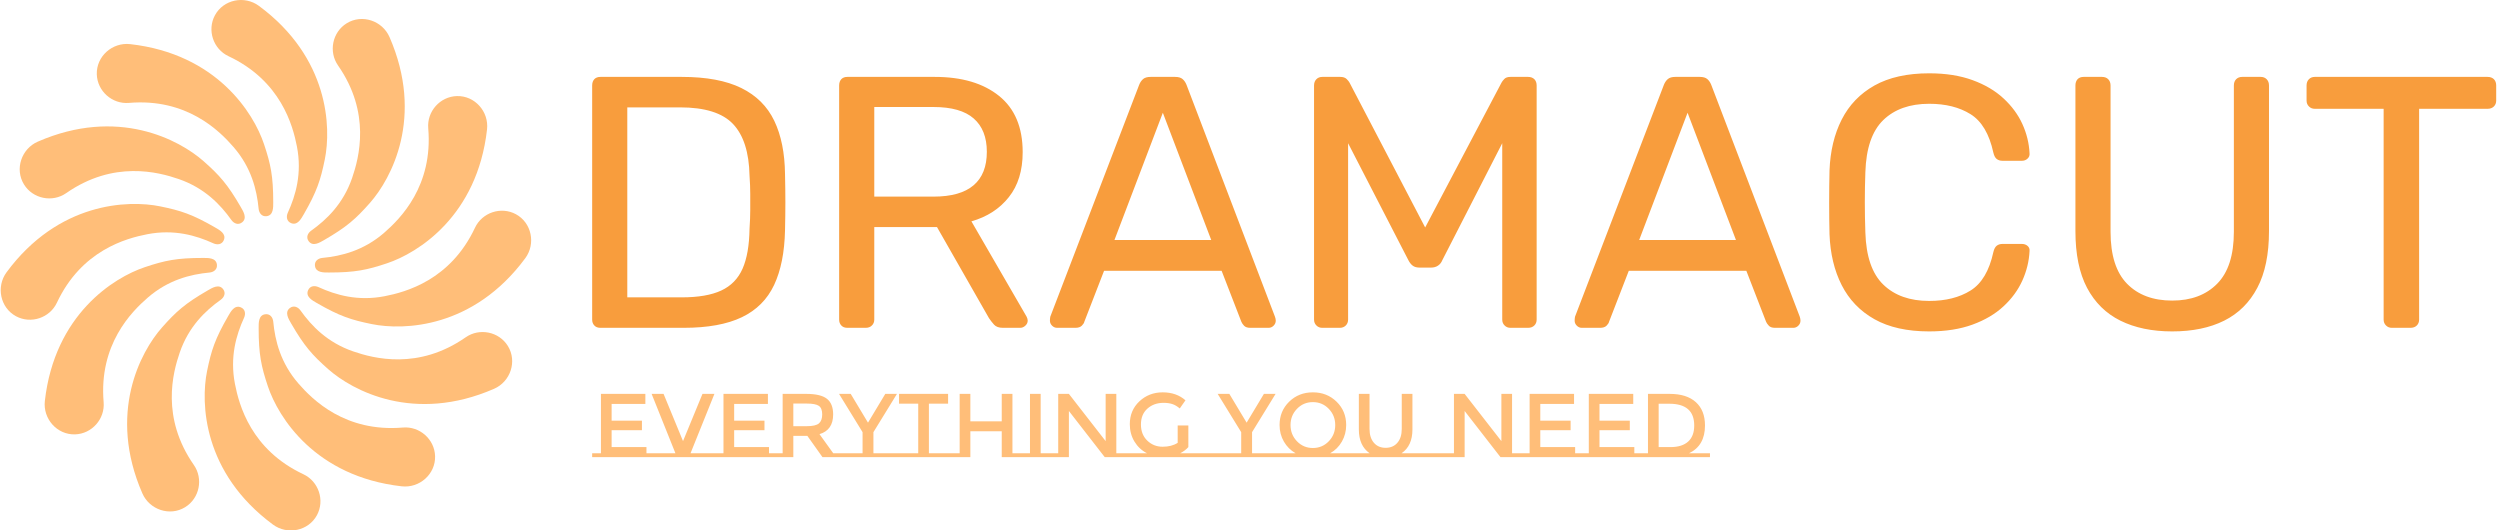 <svg xmlns="http://www.w3.org/2000/svg" version="1.1" xmlns:xlink="http://www.w3.org/1999/xlink" xmlns:svgjs="http://svgjs.dev/svgjs" width="1000" height="212" viewBox="0 0 1000 212"><g transform="matrix(1,0,0,1,-0.606,0.09)"><svg viewBox="0 0 396 84" data-background-color="#ea3c12" preserveAspectRatio="xMidYMid meet" height="212" width="1000" xmlns="http://www.w3.org/2000/svg" xmlns:xlink="http://www.w3.org/1999/xlink"><g id="tight-bounds" transform="matrix(1,0,0,1,0.24,-0.036)"><svg viewBox="0 0 395.52 84.071" height="84.071" width="395.52"><g><svg viewBox="0 0 518.358 110.181" height="84.071" width="395.52"><g transform="matrix(1,0,0,1,122.838,15.228)"><svg viewBox="0 0 395.52 79.726" height="79.726" width="395.52"><g id="textblocktransform"><svg viewBox="0 0 395.52 79.726" height="79.726" width="395.52" id="textblock"><g><svg viewBox="0 0 395.52 53.61" height="53.61" width="395.52"><g transform="matrix(1,0,0,1,0,0)"><svg width="395.52" viewBox="4.35 -35.5 265.58 36" height="53.61" data-palette-color="#f89d3d"><g class="wordmark-text-0" data-fill-palette-color="primary" id="text-0"><path d="M17.1 0L5.5 0Q4.95 0 4.65-0.33 4.35-0.65 4.35-1.15L4.35-1.15 4.35-33.8Q4.35-34.35 4.65-34.68 4.95-35 5.5-35L5.5-35 16.85-35Q22-35 25.15-33.45 28.3-31.9 29.75-28.88 31.2-25.85 31.25-21.45L31.25-21.45Q31.3-19.2 31.3-17.5 31.3-15.8 31.25-13.6L31.25-13.6Q31.15-9 29.73-5.98 28.3-2.95 25.23-1.48 22.15 0 17.1 0L17.1 0ZM9.25-30.75L9.25-4.25 16.85-4.25Q20.3-4.25 22.35-5.2 24.4-6.15 25.33-8.25 26.25-10.35 26.3-13.8L26.3-13.8Q26.4-15.3 26.4-16.43 26.4-17.55 26.4-18.68 26.4-19.8 26.3-21.25L26.3-21.25Q26.2-26.1 24-28.43 21.8-30.75 16.6-30.75L16.6-30.75 9.25-30.75ZM42.5 0L39.95 0Q39.4 0 39.1-0.33 38.8-0.65 38.8-1.15L38.8-1.15 38.8-33.8Q38.8-34.35 39.1-34.68 39.4-35 39.95-35L39.95-35 52.15-35Q57.8-35 61.1-32.35 64.4-29.7 64.4-24.5L64.4-24.5Q64.4-20.65 62.47-18.23 60.55-15.8 57.25-14.85L57.25-14.85 64.95-1.55Q65.1-1.25 65.1-1L65.1-1Q65.1-0.6 64.77-0.3 64.45 0 64.05 0L64.05 0 61.65 0Q60.8 0 60.4-0.45 60-0.9 59.7-1.35L59.7-1.35 52.45-14.05 43.7-14.05 43.7-1.15Q43.7-0.65 43.37-0.33 43.05 0 42.5 0L42.5 0ZM43.7-30.8L43.7-18.3 51.95-18.3Q55.7-18.3 57.55-19.88 59.4-21.45 59.4-24.55L59.4-24.55Q59.4-27.6 57.57-29.2 55.75-30.8 51.95-30.8L51.95-30.8 43.7-30.8ZM71.75 0L69.2 0Q68.8 0 68.5-0.3 68.2-0.6 68.2-1L68.2-1Q68.2-1.25 68.25-1.55L68.25-1.55 80.65-33.9Q80.85-34.4 81.2-34.7 81.55-35 82.25-35L82.25-35 85.65-35Q86.35-35 86.7-34.7 87.05-34.4 87.25-33.9L87.25-33.9 99.59-1.55Q99.7-1.25 99.7-1L99.7-1Q99.7-0.6 99.4-0.3 99.1 0 98.7 0L98.7 0 96.15 0Q95.55 0 95.27-0.3 95-0.6 94.9-0.85L94.9-0.85 92.15-7.95 75.75-7.95 73-0.85Q72.95-0.6 72.65-0.3 72.35 0 71.75 0L71.75 0ZM83.95-30L77.2-12.25 90.7-12.25 83.95-30ZM108.64 0L106.19 0Q105.69 0 105.37-0.33 105.04-0.65 105.04-1.15L105.04-1.15 105.04-33.8Q105.04-34.35 105.37-34.68 105.69-35 106.19-35L106.19-35 108.69-35Q109.29-35 109.59-34.7 109.89-34.4 109.99-34.2L109.99-34.2 120.54-14 131.19-34.2Q131.29-34.4 131.57-34.7 131.84-35 132.44-35L132.44-35 134.89-35Q135.44-35 135.77-34.68 136.09-34.35 136.09-33.8L136.09-33.8 136.09-1.15Q136.09-0.65 135.77-0.33 135.44 0 134.89 0L134.89 0 132.44 0Q131.94 0 131.62-0.33 131.29-0.65 131.29-1.15L131.29-1.15 131.29-25.75 122.94-9.45Q122.74-8.95 122.34-8.68 121.94-8.4 121.34-8.4L121.34-8.4 119.79-8.4Q119.14-8.4 118.79-8.68 118.44-8.95 118.19-9.45L118.19-9.45 109.79-25.75 109.79-1.15Q109.79-0.65 109.47-0.33 109.14 0 108.64 0L108.64 0ZM144.94 0L142.39 0Q141.99 0 141.69-0.3 141.39-0.6 141.39-1L141.39-1Q141.39-1.25 141.44-1.55L141.44-1.55 153.84-33.9Q154.04-34.4 154.39-34.7 154.74-35 155.44-35L155.44-35 158.84-35Q159.54-35 159.89-34.7 160.24-34.4 160.44-33.9L160.44-33.9 172.79-1.55Q172.89-1.25 172.89-1L172.89-1Q172.89-0.6 172.59-0.3 172.29 0 171.89 0L171.89 0 169.34 0Q168.74 0 168.47-0.3 168.19-0.6 168.09-0.85L168.09-0.85 165.34-7.95 148.94-7.95 146.19-0.85Q146.14-0.6 145.84-0.3 145.54 0 144.94 0L144.94 0ZM157.14-30L150.39-12.25 163.89-12.25 157.14-30ZM190.84 0.5L190.84 0.5Q186.24 0.5 183.21-1.2 180.19-2.9 178.64-5.95 177.09-9 176.94-13.05L176.94-13.05Q176.89-15.1 176.89-17.45 176.89-19.8 176.94-21.95L176.94-21.95Q177.09-26 178.64-29.05 180.19-32.1 183.21-33.8 186.24-35.5 190.84-35.5L190.84-35.5Q194.29-35.5 196.89-34.55 199.49-33.6 201.21-32 202.94-30.4 203.84-28.43 204.74-26.45 204.84-24.35L204.84-24.35Q204.89-23.9 204.56-23.6 204.24-23.3 203.79-23.3L203.79-23.3 201.04-23.3Q200.59-23.3 200.26-23.55 199.94-23.8 199.79-24.45L199.79-24.45Q198.94-28.35 196.61-29.8 194.29-31.25 190.84-31.25L190.84-31.25Q186.79-31.25 184.44-28.98 182.09-26.7 181.94-21.7L181.94-21.7Q181.79-17.6 181.94-13.3L181.94-13.3Q182.09-8.3 184.44-6.03 186.79-3.75 190.84-3.75L190.84-3.75Q194.29-3.75 196.61-5.2 198.94-6.65 199.79-10.55L199.79-10.55Q199.94-11.2 200.26-11.45 200.59-11.7 201.04-11.7L201.04-11.7 203.79-11.7Q204.24-11.7 204.56-11.43 204.89-11.15 204.84-10.7L204.84-10.7Q204.74-8.6 203.84-6.6 202.94-4.6 201.21-3 199.49-1.4 196.89-0.45 194.29 0.5 190.84 0.5ZM224.74 0.5L224.74 0.5Q220.54 0.5 217.51-1 214.49-2.5 212.86-5.58 211.24-8.65 211.24-13.5L211.24-13.5 211.24-33.8Q211.24-34.35 211.54-34.68 211.84-35 212.39-35L212.39-35 214.94-35Q215.49-35 215.81-34.68 216.14-34.35 216.14-33.8L216.14-33.8 216.14-13.4Q216.14-8.5 218.44-6.15 220.74-3.8 224.74-3.8L224.74-3.8Q228.69-3.8 231.01-6.15 233.34-8.5 233.34-13.4L233.34-13.4 233.34-33.8Q233.34-34.35 233.66-34.68 233.99-35 234.49-35L234.49-35 237.09-35Q237.59-35 237.91-34.68 238.24-34.35 238.24-33.8L238.24-33.8 238.24-13.5Q238.24-8.65 236.61-5.58 234.99-2.5 231.99-1 228.99 0.5 224.74 0.5ZM257.98 0L255.38 0Q254.88 0 254.56-0.33 254.23-0.65 254.23-1.15L254.23-1.15 254.23-30.55 244.63-30.55Q244.13-30.55 243.81-30.88 243.48-31.2 243.48-31.7L243.48-31.7 243.48-33.8Q243.48-34.35 243.81-34.68 244.13-35 244.63-35L244.63-35 268.73-35Q269.28-35 269.61-34.68 269.93-34.35 269.93-33.8L269.93-33.8 269.93-31.7Q269.93-31.2 269.61-30.88 269.28-30.55 268.73-30.55L268.73-30.55 259.18-30.55 259.18-1.15Q259.18-0.65 258.86-0.33 258.53 0 257.98 0L257.98 0Z" fill="#f89d3d" data-fill-palette-color="primary"></path></g></svg></g></svg></g><g transform="matrix(1,0,0,1,0,66.266)"><svg viewBox="0 0 232.21 13.46" height="13.46" width="232.21"><g transform="matrix(1,0,0,1,0,0)"><svg width="232.21" viewBox="0 -35.8 617.55 35.8" height="13.46" data-palette-color="#ffbe79"><path d="M0-2.15L4.85-2.15 4.85-34.95 29.4-34.95 29.4-29.4 10.75-29.4 10.75-20.15 27.5-20.15 27.5-14.9 10.75-14.9 10.75-5.55 30-5.55 30-2.15 34.85-2.15 34.85 0 0 0 0-2.15ZM54.35-2.15L67.7-2.15 67.7 0 32.7 0 32.7-2.15 46-2.15 32.85-34.95 39.45-34.95 50.2-8.85 60.95-34.95 67.55-34.95 54.35-2.15ZM67.7-2.15L72.55-2.15 72.55-34.95 97.1-34.95 97.1-29.4 78.45-29.4 78.45-20.15 95.2-20.15 95.2-14.9 78.45-14.9 78.45-5.55 97.7-5.55 97.7-2.15 102.55-2.15 102.55 0 67.7 0 67.7-2.15ZM133.19-2.15L138.04-2.15 138.04 0 127.24 0 118.89-11.75 111.14-11.75 111.14 0 100.39 0 100.39-2.15 105.24-2.15 105.24-34.95 118.24-34.95Q126.24-34.95 129.69-32.25 133.14-29.55 133.14-23.6L133.14-23.6Q133.14-14.95 125.59-12.7L125.59-12.7 133.19-2.15ZM118.49-17.1Q123.49-17.1 125.29-18.65 127.09-20.2 127.09-23.63 127.09-27.05 125.24-28.33 123.39-29.6 118.64-29.6L118.64-29.6 111.14-29.6 111.14-17.1 118.49-17.1ZM136.79-2.15L149.39-2.15 149.39-13.8 136.39-34.95 142.84-34.95 152.39-19.05 161.94-34.95 168.39-34.95 155.39-13.8 155.39-2.15 167.99-2.15 167.99 0 136.79 0 136.79-2.15ZM186.04-2.15L198.19-2.15 198.19 0 167.99 0 167.99-2.15 180.14-2.15 180.14-29.55 169.54-29.55 169.54-34.95 196.64-34.95 196.64-29.55 186.04-29.55 186.04-2.15ZM237.03 0L237.03-2.15 232.19-2.15 232.19-34.95 226.28-34.95 226.28-19.8 208.94-19.8 208.94-34.95 203.03-34.95 203.03 0 208.94 0 208.94-14.3 226.28-14.3 226.28 0 237.03 0ZM198.19-2.15L203.03-2.15 203.03 0 198.19 0 198.19-2.15ZM237.03-2.15L241.88-2.15 241.88-34.95 247.78-34.95 247.78-2.15 252.63-2.15 252.63 0 237.03 0 237.03-2.15ZM252.63-2.15L257.48-2.15 257.48-34.95 263.38-34.95 283.68-8.85 283.68-34.95 289.58-34.95 289.58-2.15 294.43-2.15 294.43 0 283.18 0 263.38-25.5 263.38 0 252.63 0 252.63-2.15ZM324.88-2.15L332.28-2.15 332.28 0 294.43 0 294.43-2.15 306.53-2.15Q302.18-4.35 299.6-8.6 297.03-12.85 297.03-18.2L297.03-18.2Q297.03-25.85 302.33-30.83 307.63-35.8 315.2-35.8 322.78-35.8 327.78-31.4L327.78-31.4 324.63-26.9Q322.58-28.65 320.5-29.33 318.43-30 315.68-30L315.68-30Q310.33-30 306.75-26.8 303.18-23.6 303.18-18.05 303.18-12.5 306.68-9.13 310.18-5.75 315.15-5.75 320.13-5.75 323.48-7.9L323.48-7.9 323.48-17.5 329.38-17.5 329.38-5.55Q327.53-3.5 324.88-2.15L324.88-2.15ZM332.28-2.15L345.98-2.15 345.98 0 332.28 0 332.28-2.15ZM345.97-2.15L358.57-2.15 358.57-13.8 345.57-34.95 352.02-34.95 361.57-19.05 371.12-34.95 377.57-34.95 364.57-13.8 364.57-2.15 377.17-2.15 377.17 0 345.97 0 345.97-2.15ZM407.72-2.15L419.17-2.15 419.17 0 377.17 0 377.17-2.15 388.62-2.15Q384.52-4.5 382.15-8.6 379.77-12.7 379.77-17.75L379.77-17.75Q379.77-25.45 385.07-30.63 390.37-35.8 398.17-35.8 405.97-35.8 411.27-30.63 416.57-25.45 416.57-17.75L416.57-17.75Q416.57-12.75 414.19-8.6 411.82-4.45 407.72-2.15L407.72-2.15ZM406.94-26.7Q403.37-30.4 398.17-30.4 392.97-30.4 389.4-26.7 385.82-23 385.82-17.73 385.82-12.45 389.4-8.75 392.97-5.05 398.17-5.05 403.37-5.05 406.94-8.75 410.52-12.45 410.52-17.73 410.52-23 406.94-26.7ZM447.17-2.15L457.57-2.15 457.57 0 419.17 0 419.17-2.15 429.52-2.15Q423.57-6.3 423.57-15.3L423.57-15.3 423.57-34.95 429.47-34.95 429.47-15.55Q429.47-10.75 431.87-7.95 434.27-5.15 438.37-5.15 442.47-5.15 444.87-7.95 447.27-10.75 447.27-15.55L447.27-15.55 447.27-34.95 453.17-34.95 453.17-15.3Q453.17-6.25 447.17-2.15L447.17-2.15ZM457.56-2.15L471.26-2.15 471.26 0 457.56 0 457.56-2.15ZM471.26-2.15L476.11-2.15 476.11-34.95 482.01-34.95 502.31-8.85 502.31-34.95 508.21-34.95 508.21-2.15 513.06-2.15 513.06 0 501.81 0 482.01-25.5 482.01 0 471.26 0 471.26-2.15ZM513.06-2.15L517.91-2.15 517.91-34.95 542.46-34.95 542.46-29.4 523.81-29.4 523.81-20.15 540.56-20.15 540.56-14.9 523.81-14.9 523.81-5.55 543.06-5.55 543.06-2.15 547.91-2.15 547.91 0 513.06 0 513.06-2.15ZM545.76-2.15L550.61-2.15 550.61-34.95 575.16-34.95 575.16-29.4 556.51-29.4 556.51-20.15 573.26-20.15 573.26-14.9 556.51-14.9 556.51-5.55 575.76-5.55 575.76-2.15 580.61-2.15 580.61 0 545.76 0 545.76-2.15ZM606-2.15L617.55-2.15 617.55 0 578.45 0 578.45-2.15 583.3-2.15 583.3-34.95 595.3-34.95Q604.7-34.95 609.75-30.38 614.8-25.8 614.8-17.5L614.8-17.5Q614.8-6.35 606-2.15L606-2.15ZM608.85-17.5L608.85-17.5Q608.85-29.5 595.1-29.5L595.1-29.5 589.2-29.5 589.2-5.55 595.75-5.55Q602.1-5.55 605.48-8.58 608.85-11.6 608.85-17.5Z" opacity="1" transform="matrix(1,0,0,1,0,0)" fill="#ffbe79" class="slogan-text-1" data-fill-palette-color="secondary" id="text-1"></path></svg></g></svg></g></svg></g></svg></g><g><svg viewBox="0 0 110.182 110.181" height="110.181" width="110.182"><g><svg xmlns="http://www.w3.org/2000/svg" xmlns:xlink="http://www.w3.org/1999/xlink" version="1.1" x="0" y="0" viewBox="7.735 7.735 84.531 84.53" enable-background="new 0 0 100 100" xml:space="preserve" height="110.181" width="110.182" class="icon-icon-0" data-fill-palette-color="accent" id="icon-0"><g fill="#ffbe79" data-fill-palette-color="accent"><g fill="#ffbe79" data-fill-palette-color="accent"><g fill="#ffbe79" data-fill-palette-color="accent"><path d="M28.368 14.767C42.162 16.327 48.04 25.762 49.69 30.695c1.07 3.198 1.472 5.094 1.472 9.275 0 0.817 0.044 2.076-1.054 2.216-0.77 0.099-1.209-0.509-1.273-1.182-0.289-3.026-1.159-6.569-4.008-9.85-2.253-2.594-7.472-7.802-16.652-7.021-2.669 0.228-5.052-1.868-5.129-4.564C22.964 16.703 25.531 14.446 28.368 14.767z" fill="#ffbe79" data-fill-palette-color="accent"></path><path d="M71.633 85.232c-13.794-1.561-19.671-10.995-21.322-15.929-1.07-3.198-1.472-5.094-1.472-9.275 0-0.817-0.044-2.076 1.054-2.216 0.77-0.099 1.209 0.509 1.273 1.182 0.289 3.026 1.159 6.569 4.008 9.85 2.253 2.594 7.472 7.802 16.652 7.021 2.669-0.228 5.052 1.868 5.129 4.564C77.037 83.296 74.47 85.553 71.633 85.232z" fill="#ffbe79" data-fill-palette-color="accent"></path></g><g fill="#ffbe79" data-fill-palette-color="accent"><path d="M14.768 71.633c1.56-13.794 10.995-19.672 15.928-21.322 3.198-1.07 5.094-1.472 9.276-1.472 0.817 0 2.076-0.045 2.216 1.054 0.098 0.77-0.509 1.209-1.182 1.273-3.026 0.288-6.569 1.159-9.849 4.008-2.594 2.254-7.802 7.473-7.021 16.652 0.228 2.669-1.868 5.052-4.564 5.129C16.704 77.036 14.447 74.47 14.768 71.633z" fill="#ffbe79" data-fill-palette-color="accent"></path><path d="M85.233 28.367c-1.56 13.794-10.995 19.672-15.928 21.322-3.198 1.07-5.094 1.472-9.276 1.472-0.817 0-2.076 0.045-2.216-1.054-0.098-0.77 0.509-1.209 1.182-1.273 3.026-0.288 6.569-1.159 9.849-4.008 2.594-2.254 7.802-7.473 7.021-16.652-0.228-2.669 1.868-5.052 4.564-5.129C83.297 22.964 85.554 25.53 85.233 28.367z" fill="#ffbe79" data-fill-palette-color="accent"></path></g></g><g fill="#ffbe79" data-fill-palette-color="accent"><g fill="#ffbe79" data-fill-palette-color="accent"><path d="M13.65 30.304c12.726-5.546 22.533-0.314 26.43 3.133 2.526 2.234 3.821 3.676 5.912 7.297 0.409 0.708 1.077 1.775 0.195 2.446-0.617 0.47-1.302 0.164-1.693-0.387-1.763-2.477-4.289-5.109-8.396-6.525-3.249-1.12-10.373-3.021-17.931 2.246-2.198 1.531-5.309 0.907-6.724-1.389C9.938 34.682 11.033 31.444 13.65 30.304z" fill="#ffbe79" data-fill-palette-color="accent"></path><path d="M86.351 69.695c-12.726 5.546-22.533 0.314-26.43-3.133-2.526-2.234-3.821-3.676-5.912-7.297-0.409-0.708-1.077-1.775-0.196-2.446 0.618-0.47 1.302-0.164 1.694 0.387 1.763 2.477 4.289 5.109 8.396 6.525 3.249 1.12 10.373 3.021 17.931-2.245 2.198-1.532 5.309-0.908 6.724 1.388C90.063 65.317 88.968 68.555 86.351 69.695z" fill="#ffbe79" data-fill-palette-color="accent"></path></g><g fill="#ffbe79" data-fill-palette-color="accent"><path d="M30.304 86.351c-5.546-12.726-0.314-22.533 3.133-26.43 2.235-2.525 3.676-3.821 7.298-5.912 0.708-0.409 1.775-1.076 2.445-0.195 0.47 0.617 0.164 1.302-0.387 1.693-2.477 1.764-5.109 4.289-6.525 8.396-1.12 3.248-3.021 10.372 2.246 17.931 1.531 2.198 0.908 5.31-1.389 6.725C34.683 90.062 31.445 88.968 30.304 86.351z" fill="#ffbe79" data-fill-palette-color="accent"></path><path d="M69.696 13.649c5.546 12.726 0.314 22.533-3.133 26.43-2.234 2.526-3.675 3.821-7.297 5.913-0.708 0.408-1.775 1.076-2.446 0.195-0.47-0.618-0.163-1.303 0.388-1.694 2.477-1.763 5.109-4.288 6.525-8.396 1.12-3.249 3.021-10.372-2.246-17.932-1.532-2.198-0.908-5.309 1.388-6.724C65.318 9.938 68.556 11.032 69.696 13.649z" fill="#ffbe79" data-fill-palette-color="accent"></path></g></g><g fill="#ffbe79" data-fill-palette-color="accent"><g fill="#ffbe79" data-fill-palette-color="accent"><path d="M8.671 51.118c8.248-11.166 19.357-11.539 24.456-10.502 3.305 0.672 5.147 1.272 8.769 3.363 0.708 0.408 1.82 0.999 1.392 2.021-0.299 0.716-1.045 0.793-1.66 0.512-2.765-1.263-6.269-2.28-10.533-1.453-3.374 0.654-10.494 2.57-14.406 10.911-1.138 2.425-4.144 3.44-6.518 2.159C7.646 56.766 6.976 53.414 8.671 51.118z" fill="#ffbe79" data-fill-palette-color="accent"></path><path d="M91.329 48.882C83.081 60.047 71.971 60.42 66.874 59.383c-3.305-0.672-5.147-1.272-8.769-3.363-0.708-0.408-1.82-0.999-1.393-2.021 0.3-0.716 1.046-0.793 1.66-0.512 2.766 1.264 6.269 2.28 10.534 1.453 3.373-0.654 10.493-2.569 14.406-10.91 1.138-2.426 4.144-3.441 6.517-2.16C92.354 43.233 93.025 46.585 91.329 48.882z" fill="#ffbe79" data-fill-palette-color="accent"></path></g><g fill="#ffbe79" data-fill-palette-color="accent"><path d="M51.119 91.329C39.953 83.081 39.58 71.972 40.617 66.874c0.673-3.305 1.272-5.147 3.364-8.77 0.409-0.708 1-1.819 2.02-1.392 0.716 0.3 0.793 1.045 0.512 1.66-1.263 2.765-2.28 6.269-1.453 10.533 0.654 3.374 2.57 10.493 10.911 14.406 2.425 1.138 3.44 4.144 2.159 6.518C56.766 92.354 53.415 93.025 51.119 91.329z" fill="#ffbe79" data-fill-palette-color="accent"></path><path d="M48.882 8.672c11.166 8.247 11.538 19.356 10.501 24.455-0.672 3.305-1.271 5.147-3.362 8.77-0.409 0.707-1 1.819-2.021 1.392-0.716-0.3-0.792-1.046-0.511-1.661 1.263-2.765 2.28-6.268 1.453-10.533-0.655-3.373-2.57-10.492-10.911-14.406-2.426-1.137-3.44-4.144-2.159-6.517C43.234 7.646 46.585 6.976 48.882 8.672z" fill="#ffbe79" data-fill-palette-color="accent"></path></g></g></g></svg></g></svg></g></svg></g><defs></defs></svg><rect width="395.52" height="84.071" fill="none" stroke="none" visibility="hidden"></rect></g></svg></g></svg>